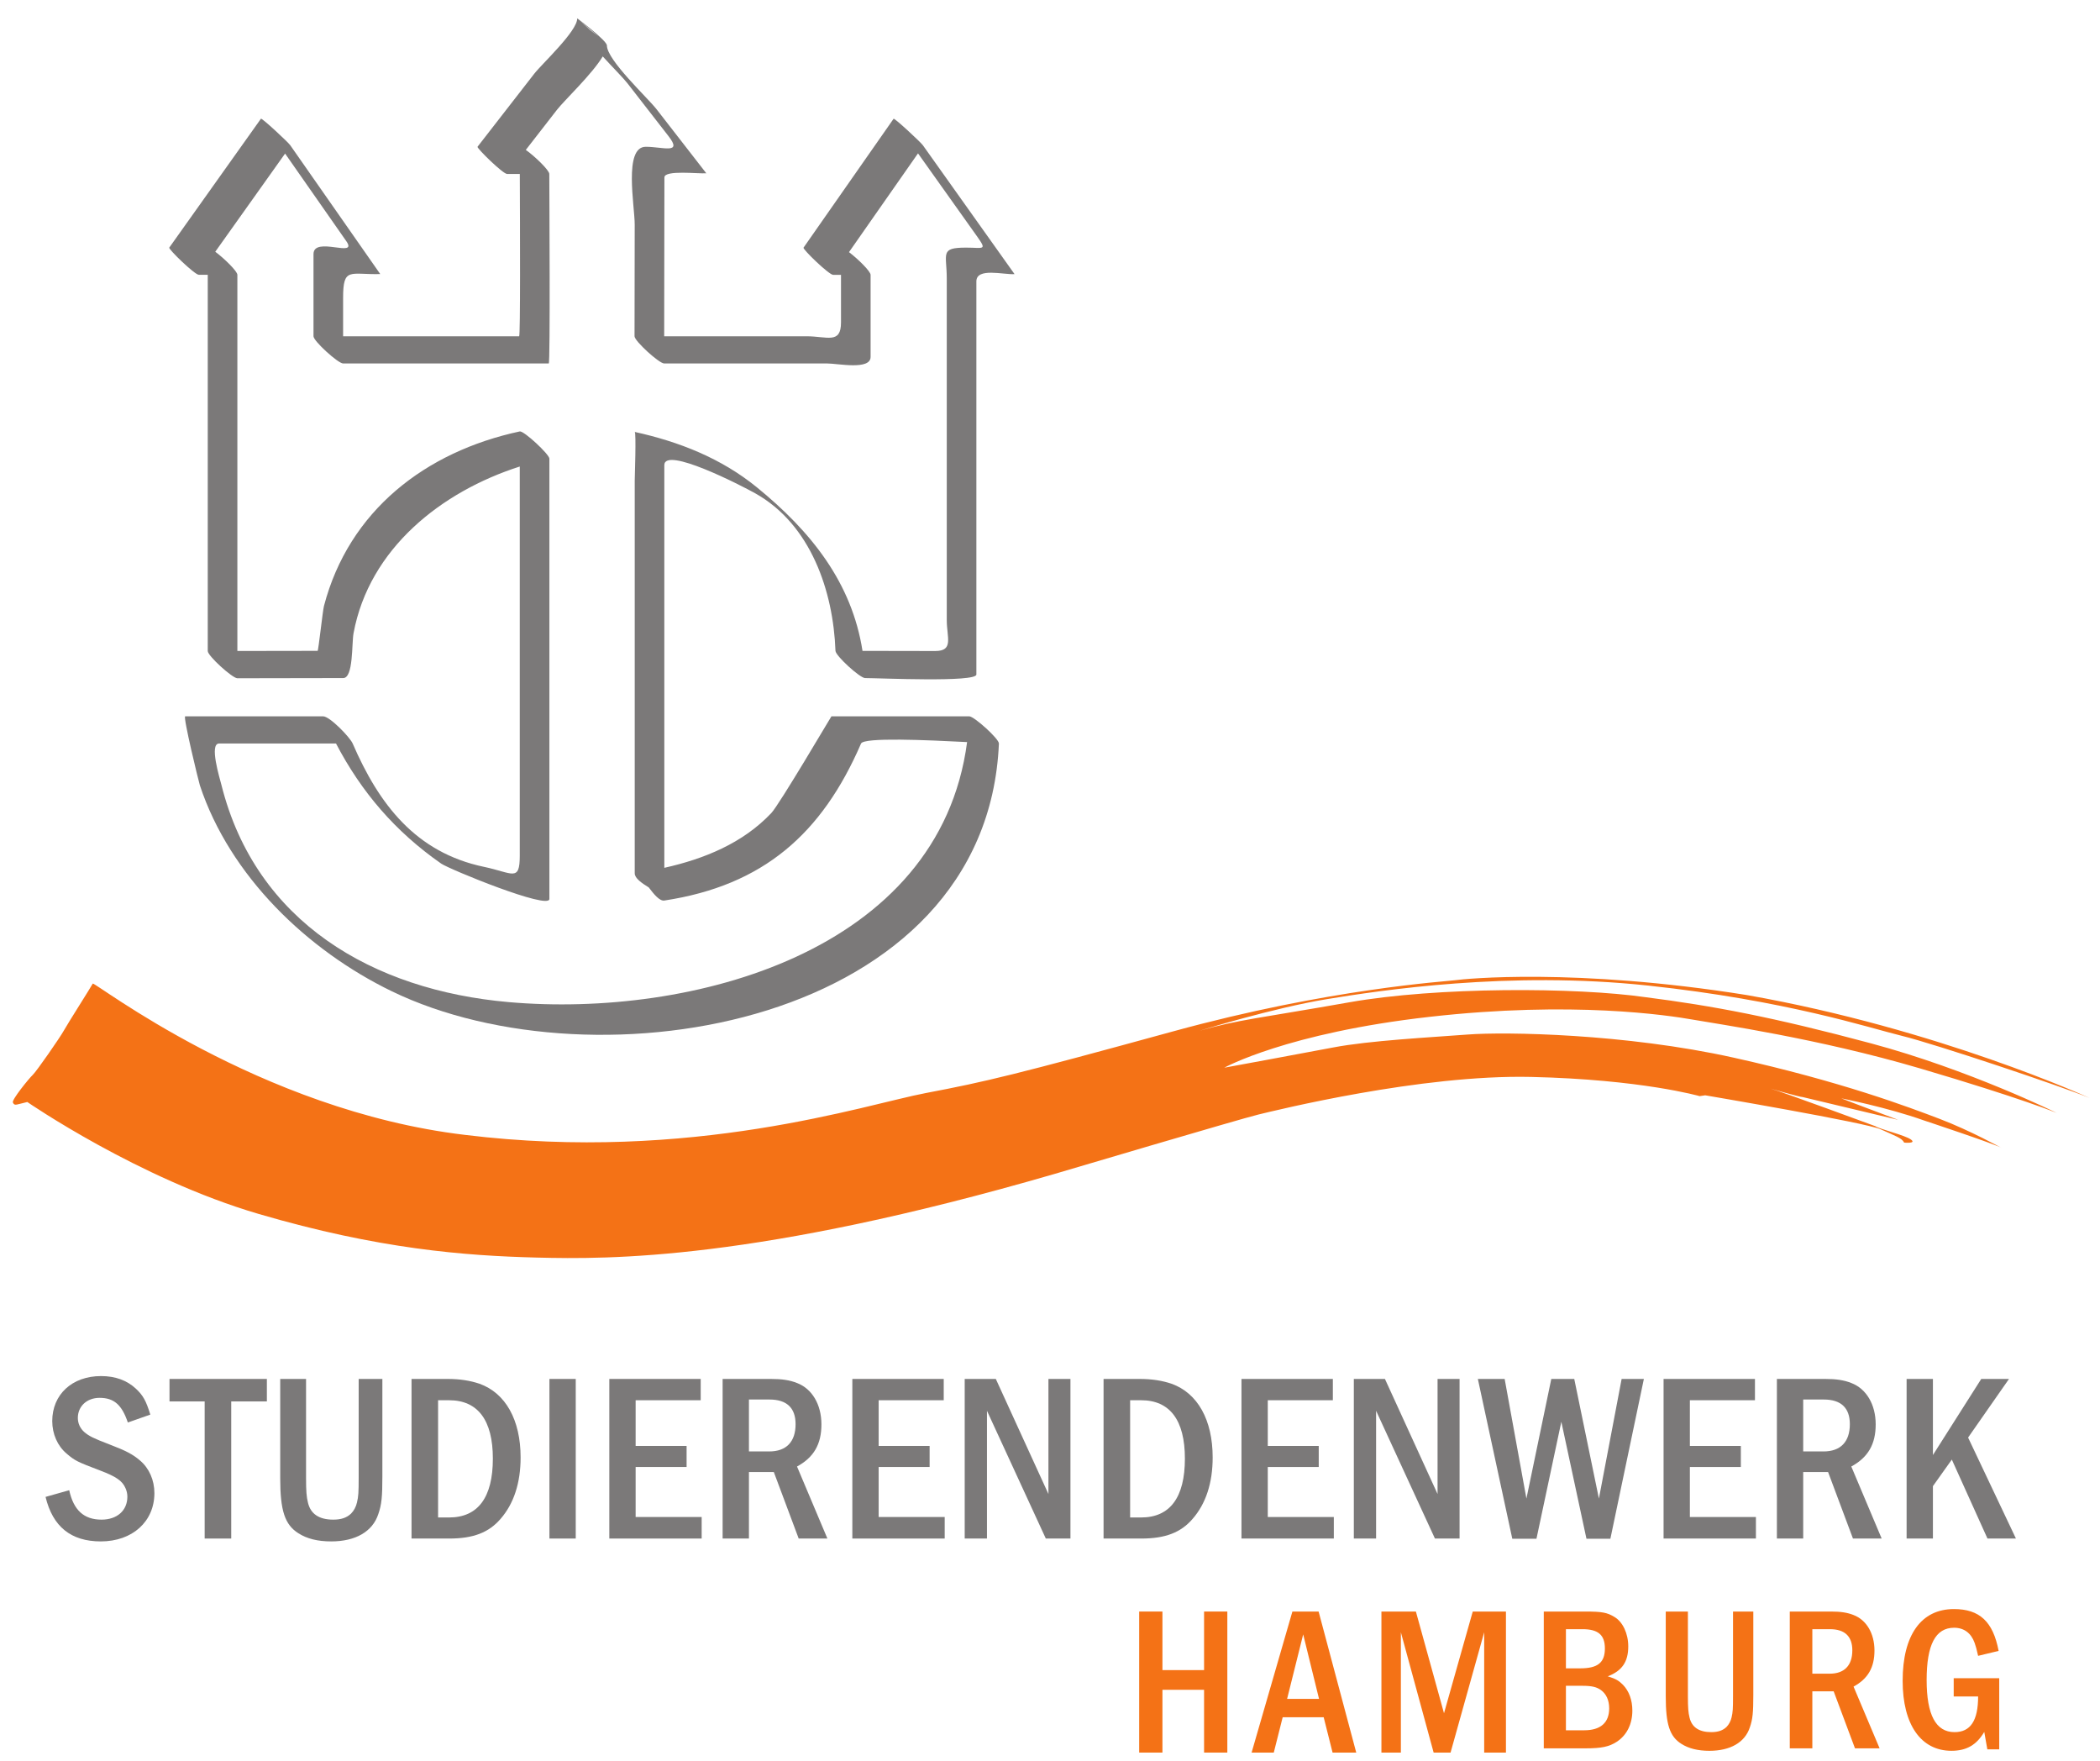 <?xml version="1.0" encoding="UTF-8" standalone="no"?>
<!-- Created with Inkscape (http://www.inkscape.org/) -->

<svg
   xmlns:dc="http://purl.org/dc/elements/1.1/"
   xmlns:cc="http://creativecommons.org/ns#"
   xmlns:rdf="http://www.w3.org/1999/02/22-rdf-syntax-ns#"
   xmlns:svg="http://www.w3.org/2000/svg"
   xmlns="http://www.w3.org/2000/svg"
   version="1.1"
   width="835"
   height="700"
   id="svg3862">
  <defs
     id="defs3864">
    <clipPath
       id="clipPath3442">
      <path
         d="m 0,0 595.276,0 0,841.89 L 0,841.89 0,0 z"
         id="path3444" />
    </clipPath>
    <clipPath
       id="clipPath3460">
      <path
         d="m 0,0 595.276,0 0,841.89 L 0,841.89 0,0 z"
         id="path3462" />
    </clipPath>
    <clipPath
       id="clipPath3480">
      <path
         d="m 0,0 595.276,0 0,841.89 L 0,841.89 0,0 z"
         id="path3482" />
    </clipPath>
    <clipPath
       id="clipPath3508">
      <path
         d="m 0,0 595.276,0 0,841.89 L 0,841.89 0,0 z"
         id="path3510" />
    </clipPath>
    <clipPath
       id="clipPath3536">
      <path
         d="m 0,0 595.276,0 0,841.89 L 0,841.89 0,0 z"
         id="path3538" />
    </clipPath>
    <clipPath
       id="clipPath3568">
      <path
         d="m 0,0 595.276,0 0,841.89 L 0,841.89 0,0 z"
         id="path3570" />
    </clipPath>
  </defs>
  <g
     transform="translate(0,-68)"
     id="layer1">
    <g
       transform="matrix(7.5,0,0,-7.5,-389.966,1701.04)"
       id="g3709">
      <g
         id="g3701">
        <g
           transform="matrix(1.031,0,0,1.031,112.39,132.319)"
           id="g3520">
          <path
             d="m 0,0 0,-7.251 1.196,0 0,3.228 2.141,0 0,-3.228 1.196,0 0,7.251 -1.196,0 0,-3.011 -2.141,0 L 1.196,0 0,0 z"
             id="path3522"
             style="fill:#f47216;fill-opacity:1;fill-rule:nonzero;stroke:none" />
        </g>
        <g
           transform="matrix(1.031,0,0,1.031,120.513,132.319)"
           id="g3524">
          <path
             d="m 0,0 -2.098,-7.251 1.141,0 0.457,1.815 2.109,0 0.457,-1.815 1.217,0 L 1.348,0 0,0 z m 1.37,-4.49 -1.642,0 0.827,3.316 0.815,-3.316 z"
             id="path3526"
             style="fill:#f47216;fill-opacity:1;fill-rule:nonzero;stroke:none" />
        </g>
        <g
           transform="matrix(1.031,0,0,1.031,125.233,132.319)"
           id="g3528">
          <path
             d="m 0,0 0,-7.251 1,0 0,6.186 1.685,-6.186 0.87,0 1.729,6.186 0,-6.186 1.119,0 L 6.403,0 4.696,0 3.218,-5.229 1.772,0 0,0 z"
             id="path3530"
             style="fill:#f47216;fill-opacity:1;fill-rule:nonzero;stroke:none" />
        </g>
      </g>
      <g
         id="g3664">
        <g
           id="g3438">
          <g
             clip-path="url(#clipPath3442)"
             id="g3440">
            <g
               transform="translate(73.813,144.648)"
               id="g3446">
              <path
                 d="m 0,0 0,-8.46 2.004,0 c 1.268,0 2.093,0.318 2.714,1.04 0.71,0.812 1.065,1.916 1.065,3.26 0,1.991 -0.799,3.412 -2.181,3.906 C 3.107,-0.089 2.575,0 1.903,0 L 0,0 z m 1.408,-1.129 0.583,0 c 1.522,0 2.321,-1.052 2.321,-3.094 0,-2.055 -0.786,-3.12 -2.321,-3.12 l -0.583,0 0,6.214 z"
                 id="path3448"
                 style="fill:#7b7979;fill-opacity:1;fill-rule:nonzero;stroke:none" />
            </g>
          </g>
        </g>
        <path
           d="m 81.124,136.188 1.395,0 0,8.46 -1.395,0 0,-8.46 z"
           id="path3450"
           style="fill:#7b7979;fill-opacity:1;fill-rule:nonzero;stroke:none" />
        <g
           transform="translate(84.299,144.648)"
           id="g3452">
          <path
             d="m 0,0 0,-8.46 4.896,0 0,1.142 -3.501,0 0,2.651 2.702,0 0,1.116 -2.702,0 0,2.422 3.45,0 L 4.845,0 0,0 z"
             id="path3454"
             style="fill:#7b7979;fill-opacity:1;fill-rule:nonzero;stroke:none" />
        </g>
        <g
           id="g3456">
          <g
             clip-path="url(#clipPath3460)"
             id="g3458">
            <g
               transform="translate(90.306,144.648)"
               id="g3464">
              <path
                 d="m 0,0 0,-8.46 1.395,0 0,3.526 1.319,0 1.319,-3.526 1.522,0 -1.611,3.818 c 0.888,0.482 1.294,1.18 1.294,2.232 0,1.053 -0.494,1.89 -1.294,2.194 C 3.564,-0.063 3.145,0 2.549,0 L 0,0 z m 1.395,-1.091 1.091,0 c 0.913,0 1.382,-0.443 1.382,-1.306 0,-0.938 -0.494,-1.446 -1.395,-1.446 l -1.078,0 0,2.752 z"
                 id="path3466"
                 style="fill:#7b7979;fill-opacity:1;fill-rule:nonzero;stroke:none" />
            </g>
          </g>
        </g>
        <g
           transform="translate(97.183,144.648)"
           id="g3468">
          <path
             d="m 0,0 0,-8.46 4.896,0 0,1.142 -3.501,0 0,2.651 2.702,0 0,1.116 -2.702,0 0,2.422 3.45,0 L 4.845,0 0,0 z"
             id="path3470"
             style="fill:#7b7979;fill-opacity:1;fill-rule:nonzero;stroke:none" />
        </g>
        <g
           transform="translate(103.14,144.648)"
           id="g3472">
          <path
             d="m 0,0 0,-8.46 1.18,0 0,6.773 3.12,-6.773 1.306,0 0,8.46 -1.167,0 0,-6.1 L 1.649,0 0,0 z"
             id="path3474"
             style="fill:#7b7979;fill-opacity:1;fill-rule:nonzero;stroke:none" />
        </g>
        <g
           id="g3476">
          <g
             clip-path="url(#clipPath3480)"
             id="g3478">
            <g
               transform="translate(110.502,144.648)"
               id="g3484">
              <path
                 d="m 0,0 0,-8.46 2.004,0 c 1.268,0 2.093,0.318 2.714,1.04 0.71,0.812 1.066,1.916 1.066,3.26 0,1.991 -0.799,3.412 -2.182,3.906 C 3.108,-0.089 2.575,0 1.902,0 L 0,0 z m 1.408,-1.129 0.583,0 c 1.522,0 2.321,-1.052 2.321,-3.094 0,-2.055 -0.786,-3.12 -2.321,-3.12 l -0.583,0 0,6.214 z"
                 id="path3486"
                 style="fill:#7b7979;fill-opacity:1;fill-rule:nonzero;stroke:none" />
            </g>
          </g>
        </g>
        <g
           transform="translate(117.813,144.648)"
           id="g3488">
          <path
             d="m 0,0 0,-8.46 4.896,0 0,1.142 -3.501,0 0,2.651 2.702,0 0,1.116 -2.702,0 0,2.422 3.45,0 L 4.845,0 0,0 z"
             id="path3490"
             style="fill:#7b7979;fill-opacity:1;fill-rule:nonzero;stroke:none" />
        </g>
        <g
           transform="translate(123.77,144.648)"
           id="g3492">
          <path
             d="m 0,0 0,-8.46 1.18,0 0,6.773 3.12,-6.773 1.306,0 0,8.46 -1.167,0 0,-6.1 L 1.649,0 0,0 z"
             id="path3494"
             style="fill:#7b7979;fill-opacity:1;fill-rule:nonzero;stroke:none" />
        </g>
        <g
           transform="translate(130.345,144.648)"
           id="g3496">
          <path
             d="m 0,0 1.826,-8.472 1.281,0 1.319,6.202 1.332,-6.202 1.268,0 L 8.802,0 7.623,0 6.418,-6.341 5.111,0 3.894,0 2.575,-6.341 1.421,0 0,0 z"
             id="path3498"
             style="fill:#7b7979;fill-opacity:1;fill-rule:nonzero;stroke:none" />
        </g>
        <g
           transform="translate(140.191,144.648)"
           id="g3500">
          <path
             d="m 0,0 0,-8.46 4.896,0 0,1.142 -3.501,0 0,2.651 2.702,0 0,1.116 -2.702,0 0,2.422 3.45,0 L 4.845,0 0,0 z"
             id="path3502"
             style="fill:#7b7979;fill-opacity:1;fill-rule:nonzero;stroke:none" />
        </g>
        <g
           id="g3504">
          <g
             clip-path="url(#clipPath3508)"
             id="g3506">
            <g
               transform="translate(146.199,144.648)"
               id="g3512">
              <path
                 d="m 0,0 0,-8.46 1.395,0 0,3.526 1.319,0 1.319,-3.526 1.522,0 -1.61,3.818 c 0.887,0.482 1.293,1.18 1.293,2.232 0,1.053 -0.494,1.89 -1.293,2.194 C 3.564,-0.063 3.146,0 2.549,0 L 0,0 z m 1.395,-1.091 1.091,0 c 0.913,0 1.382,-0.443 1.382,-1.306 0,-0.938 -0.494,-1.446 -1.395,-1.446 l -1.078,0 0,2.752 z"
                 id="path3514"
                 style="fill:#7b7979;fill-opacity:1;fill-rule:nonzero;stroke:none" />
            </g>
          </g>
        </g>
        <g
           transform="translate(153.076,144.648)"
           id="g3516">
          <path
             d="m 0,0 0,-8.46 1.395,0 0,2.778 1.002,1.408 1.89,-4.186 1.509,0 L 3.26,-3.107 5.428,0 3.957,0 1.395,-4.033 1.395,0 0,0 z"
             id="path3518"
             style="fill:#7b7979;fill-opacity:1;fill-rule:nonzero;stroke:none" />
        </g>
        <g
           transform="translate(60.982,144.648)"
           id="g3560">
          <path
             d="m 0,0 0,-1.192 1.864,0 0,-7.268 1.408,0 0,7.268 1.89,0 L 5.162,0 0,0 z"
             id="path3562"
             style="fill:#7b7979;fill-opacity:1;fill-rule:nonzero;stroke:none" />
        </g>
      </g>
      <g
         id="g3642">
        <g
           id="g3532">
          <g
             clip-path="url(#clipPath3536)"
             id="g3534">
            <g
               transform="translate(133.84,132.319)"
               id="g3540">
              <path
                 d="m 0,0 0,-7.251 2.229,0 c 0.837,0 1.239,0.087 1.641,0.348 0.533,0.348 0.826,0.945 0.826,1.652 0,0.555 -0.173,1.033 -0.499,1.37 -0.229,0.228 -0.381,0.315 -0.805,0.446 0.761,0.293 1.087,0.772 1.087,1.587 0,0.685 -0.293,1.304 -0.739,1.565 C 3.359,-0.054 3.099,0 2.196,0 L 0,0 z m 1.174,-3.011 0,2.076 0.881,0 c 0.826,0 1.185,-0.304 1.185,-1.022 0,-0.75 -0.381,-1.054 -1.305,-1.054 l -0.761,0 z m 0,-3.283 0,2.358 0.87,0 c 0.511,0 0.761,-0.065 0.989,-0.228 0.283,-0.206 0.435,-0.543 0.435,-0.967 0,-0.761 -0.457,-1.163 -1.326,-1.163 l -0.968,0 z"
                 id="path3542"
                 style="fill:#f47216;fill-opacity:1;fill-rule:nonzero;stroke:none" />
            </g>
            <g
               transform="translate(140.307,132.319)"
               id="g3544">
              <path
                 d="m 0,0 0,-4.501 c 0,-1.478 0.207,-2.12 0.826,-2.511 0.392,-0.25 0.881,-0.37 1.489,-0.37 1.109,0 1.881,0.446 2.142,1.24 0.152,0.435 0.185,0.793 0.185,1.717 l 0,4.425 -1.076,0 0,-4.479 C 3.566,-5.153 3.555,-5.338 3.49,-5.61 3.446,-5.805 3.348,-5.99 3.218,-6.121 3.022,-6.305 2.772,-6.392 2.413,-6.392 c -0.652,0 -1.032,0.261 -1.152,0.772 -0.065,0.26 -0.087,0.521 -0.087,1.119 L 1.174,0 0,0 z"
                 id="path3546"
                 style="fill:#f47216;fill-opacity:1;fill-rule:nonzero;stroke:none" />
            </g>
            <g
               transform="translate(146.882,132.319)"
               id="g3548">
              <path
                 d="m 0,0 0,-7.251 1.196,0 0,3.022 1.131,0 1.13,-3.022 1.305,0 -1.381,3.272 c 0.761,0.413 1.109,1.011 1.109,1.913 0,0.903 -0.424,1.62 -1.109,1.881 C 3.055,-0.054 2.696,0 2.185,0 L 0,0 z m 1.196,-0.935 0.935,0 c 0.783,0 1.185,-0.381 1.185,-1.12 0,-0.804 -0.424,-1.239 -1.196,-1.239 l -0.924,0 0,2.359 z"
                 id="path3550"
                 style="fill:#f47216;fill-opacity:1;fill-rule:nonzero;stroke:none" />
            </g>
            <g
               transform="translate(155.573,128.786)"
               id="g3552">
              <path
                 d="m 0,0 0,-0.968 1.294,0 c 0,-1.282 -0.403,-1.891 -1.25,-1.891 -0.99,0 -1.479,0.913 -1.479,2.761 0,1.87 0.468,2.772 1.457,2.772 0.521,0 0.902,-0.282 1.087,-0.804 C 1.185,1.652 1.207,1.566 1.294,1.185 L 2.381,1.446 C 2.087,3.001 1.37,3.664 0.011,3.664 c -1.739,0 -2.718,-1.381 -2.718,-3.805 0,-2.316 0.968,-3.707 2.587,-3.707 0.794,0 1.327,0.304 1.74,1 l 0.163,-0.924 0.63,0 L 2.413,0 0,0 z"
                 id="path3554"
                 style="fill:#f47216;fill-opacity:1;fill-rule:nonzero;stroke:none" />
            </g>
            <g
               transform="translate(59.965,142.758)"
               id="g3556">
              <path
                 d="m 0,0 c -0.228,0.736 -0.38,1.015 -0.774,1.382 -0.469,0.432 -1.078,0.66 -1.839,0.66 -1.534,0 -2.587,-0.977 -2.587,-2.385 0,-0.684 0.279,-1.318 0.761,-1.724 0.444,-0.381 0.558,-0.432 1.788,-0.901 0.837,-0.317 1.167,-0.545 1.332,-0.926 0.063,-0.139 0.102,-0.292 0.102,-0.456 0,-0.736 -0.546,-1.218 -1.37,-1.218 -0.939,0 -1.484,0.507 -1.713,1.56 l -1.255,-0.355 c 0.38,-1.573 1.344,-2.359 2.93,-2.359 1.674,0 2.841,1.053 2.841,2.562 0,0.685 -0.279,1.319 -0.761,1.725 -0.381,0.329 -0.749,0.52 -1.611,0.85 -0.862,0.329 -1.091,0.443 -1.344,0.659 -0.216,0.19 -0.343,0.457 -0.343,0.748 0,0.622 0.482,1.066 1.154,1.066 0.761,0 1.18,-0.368 1.497,-1.307 L 0,0 z"
                 id="path3558"
                 style="fill:#7b7979;fill-opacity:1;fill-rule:nonzero;stroke:none" />
            </g>
          </g>
        </g>
        <g
           id="g3564">
          <g
             clip-path="url(#clipPath3568)"
             id="g3566">
            <g
               transform="translate(66.851,144.648)"
               id="g3572">
              <path
                 d="m 0,0 0,-5.251 c 0,-1.725 0.241,-2.473 0.964,-2.929 0.457,-0.292 1.027,-0.432 1.738,-0.432 1.293,0 2.194,0.52 2.498,1.446 0.178,0.507 0.216,0.926 0.216,2.004 l 0,5.162 -1.256,0 0,-5.225 C 4.16,-6.012 4.147,-6.227 4.071,-6.544 4.021,-6.773 3.907,-6.988 3.754,-7.14 3.526,-7.356 3.234,-7.458 2.816,-7.458 2.055,-7.458 1.611,-7.153 1.471,-6.557 1.395,-6.253 1.37,-5.948 1.37,-5.251 L 1.37,0 0,0 z"
                 id="path3574"
                 style="fill:#7b7979;fill-opacity:1;fill-rule:nonzero;stroke:none" />
            </g>
            <g
               transform="translate(83.276,216.152)"
               id="g3576">
              <path
                 d="M 0,0 C 0.173,-0.135 0.339,-0.263 0.444,-0.348 L -0.546,0.502 0,0 z m 3.114,-45.452 c -0.379,0.235 -0.744,0.487 -0.744,0.749 l 0,20.805 c 0,0.149 0.086,2.571 0,2.59 2.352,-0.517 4.585,-1.396 6.47,-2.931 2.881,-2.346 5.041,-5.057 5.606,-8.675 l 3.854,-0.007 c 0.997,-10e-4 0.613,0.721 0.613,1.64 l 0,12.331 0,5.771 c 0,1.326 -0.379,1.64 1.02,1.64 0.93,0 1.134,-0.174 0.575,0.611 l -1.794,2.522 -1.325,1.863 -3.659,-5.235 c 0.476,-0.36 1.145,-1.018 1.145,-1.203 l 0,-4.35 c 0,-0.718 -1.731,-0.348 -2.313,-0.348 l -8.633,0 c -0.26,0 -1.569,1.184 -1.569,1.442 l 0.009,5.921 c 10e-4,0.99 -0.599,4.122 0.585,4.122 0.903,0 1.964,-0.411 1.214,0.555 L 1.986,-2.831 C 1.766,-2.548 1.217,-2 0.674,-1.404 0.115,-2.342 -1.366,-3.735 -1.752,-4.233 l -1.652,-2.126 c 0.476,-0.336 1.245,-1.077 1.245,-1.275 10e-4,-0.991 0.057,-10.045 -0.029,-10.045 l -10.902,0 c -0.261,0 -1.57,1.183 -1.57,1.442 l 0,4.352 c 0,0.986 2.387,-0.238 1.739,0.688 l -3.245,4.644 -3.702,-5.204 c 0.478,-0.355 1.172,-1.034 1.172,-1.222 l 0,-19.94 2.253,0.004 2.001,0.003 c 0.041,0 0.269,2.118 0.336,2.376 1.324,5.062 5.391,8.184 10.382,9.255 0.213,0.046 1.57,-1.216 1.57,-1.442 l 0,-20.418 0,-2.92 c 0,-0.601 -5.313,1.578 -5.736,1.872 -2.445,1.704 -4.236,3.802 -5.576,6.366 l -6.2,0 c -0.533,0 0.033,-1.829 0.125,-2.196 1.822,-7.269 8.021,-10.882 15.242,-11.512 9.651,-0.842 22.825,2.639 24.29,13.784 -2.143,0.109 -5.476,0.261 -5.623,-0.078 -2.069,-4.782 -5.181,-7.523 -10.429,-8.321 -0.248,-0.037 -0.545,0.324 -0.825,0.694 m 0.408,41.256 2.642,-3.401 c -0.395,-0.039 -2.22,0.19 -2.22,-0.221 l -0.005,-3.353 -0.007,-5.066 7.548,0 c 1.09,0 1.826,-0.433 1.826,0.734 l 0,2.522 -0.417,0 c -0.22,0 -1.627,1.36 -1.569,1.442 l 4.774,6.831 c 0.04,0.058 1.434,-1.236 1.553,-1.404 l 4.86,-6.831 c -0.584,-0.038 -2.024,0.364 -2.024,-0.385 l 0,-2.881 0,-10.16 0,-7.797 c 0,-0.425 -5.133,-0.189 -5.901,-0.188 -0.268,10e-4 -1.559,1.176 -1.569,1.442 -0.115,3.158 -1.307,6.702 -4.254,8.351 -0.754,0.422 -4.82,2.509 -4.82,1.492 l 0,-7.226 0,-14.117 c 2.109,0.472 4.16,1.301 5.673,2.904 0.431,0.456 3.174,5.126 3.187,5.126 l 7.31,0 c 0.253,0 1.579,-1.194 1.569,-1.443 -0.646,-14.911 -21.32,-18.399 -32.191,-13.128 -4.479,2.171 -8.581,6.11 -10.171,10.913 -0.062,0.189 -0.908,3.659 -0.777,3.659 l 7.309,0 c 0.36,0 1.429,-1.117 1.569,-1.442 1.387,-3.204 3.328,-5.775 6.961,-6.537 1.522,-0.319 1.898,-0.824 1.898,0.6 l 0,7.77 0,12.849 c -4.146,-1.325 -7.98,-4.34 -8.813,-8.836 -0.101,-0.545 -0.002,-2.376 -0.547,-2.377 l -1.79,-0.003 -3.822,-0.007 c -0.261,0 -1.57,1.184 -1.57,1.442 l 0,19.943 -0.471,0 c -0.22,0 -1.626,1.363 -1.569,1.442 l 4.859,6.831 c 0.042,0.059 1.435,-1.235 1.553,-1.403 l 4.773,-6.831 c -1.607,-0.039 -1.969,0.384 -1.969,-1.257 l 0,-2.04 9.333,0 c 0.068,0 0.047,5.771 0.035,8.603 l -0.673,0 c -0.224,0 -1.62,1.376 -1.569,1.442 l 3.002,3.864 c 0.41,0.529 2.285,2.255 2.285,2.942 0.001,0.001 1.573,-1.176 1.573,-1.437 0,-0.773 2.157,-2.769 2.626,-3.373"
                 id="path3578"
                 style="fill:#7b7979;fill-opacity:1;fill-rule:nonzero;stroke:none" />
            </g>
            <g
               transform="translate(56.912,165.602)"
               id="g3580">
              <path
                 d="m 0,0 c -0.068,-0.141 -1.355,-2.164 -1.535,-2.494 -0.179,-0.331 -1.44,-2.151 -1.642,-2.34 -0.202,-0.189 -1.124,-1.323 -1.057,-1.465 0.068,-0.141 0.113,-0.142 0.383,-0.071 0.27,0.071 0.382,0.095 0.382,0.095 0,0 5.893,-4.064 12.258,-5.931 6.365,-1.867 10.953,-2.22 14.754,-2.315 3.801,-0.095 11.617,-0.167 27.465,4.438 0,0 9.863,2.923 10.791,3.144 0.926,0.222 8.599,2.126 14.458,1.993 5.858,-0.133 8.935,-1.018 8.935,-1.018 l 0.295,0.044 c 0,0 8.539,-1.451 9.305,-1.803 0.765,-0.352 1.116,-0.453 1.243,-0.704 0,0 0.685,-0.067 0.351,0.168 -0.334,0.234 -1.626,0.536 -1.882,0.703 0,0 -5.038,1.86 -5.563,1.993 0,0 1.561,-0.452 1.721,-0.452 l 5.054,-1.206 c 0,0 -2.949,1.105 -3.013,1.139 0,0 2.408,-0.469 4.385,-1.172 0,0 3.842,-1.274 4.114,-1.458 0,0 -1.658,0.922 -3.285,1.542 -1.626,0.619 -5.199,1.976 -10.938,3.249 -5.739,1.273 -12.1,1.374 -14.076,1.223 -1.977,-0.151 -5.214,-0.318 -7.142,-0.687 -1.929,-0.369 -5.772,-1.072 -5.772,-1.072 0,0 3.315,1.842 10.888,2.696 7.572,0.855 12.643,0.084 13.966,-0.15 1.323,-0.235 6.616,-0.989 12.021,-2.58 5.405,-1.592 7.254,-2.362 7.254,-2.362 0,0 -4.655,2.296 -9.837,3.685 -5.182,1.39 -8.402,1.993 -11.942,2.446 -3.714,0.535 -11.08,0.553 -15.719,-0.268 -4.64,-0.822 -5.931,-0.923 -7.94,-1.509 0,0 3.889,1.206 6.744,1.675 2.854,0.469 9.676,1.508 17.027,0.721 7.35,-0.788 11.733,-2.244 13.455,-2.664 1.723,-0.418 8.578,-2.713 9.965,-3.299 0,0 -8.005,3.668 -18.176,5.459 C 78.577,0.851 72.693,0.248 72.231,0.181 71.769,0.114 65.584,-0.253 57.276,-2.532 48.97,-4.81 47.36,-5.195 44.172,-5.799 40.983,-6.402 31.761,-9.494 19.735,-8.018 8.788,-6.72 0.067,0.142 0,0"
                 id="path3582"
                 style="fill:#f47216;fill-opacity:1;fill-rule:nonzero;stroke:none" />
            </g>
          </g>
        </g>
      </g>
    </g>
  </g>
</svg>
